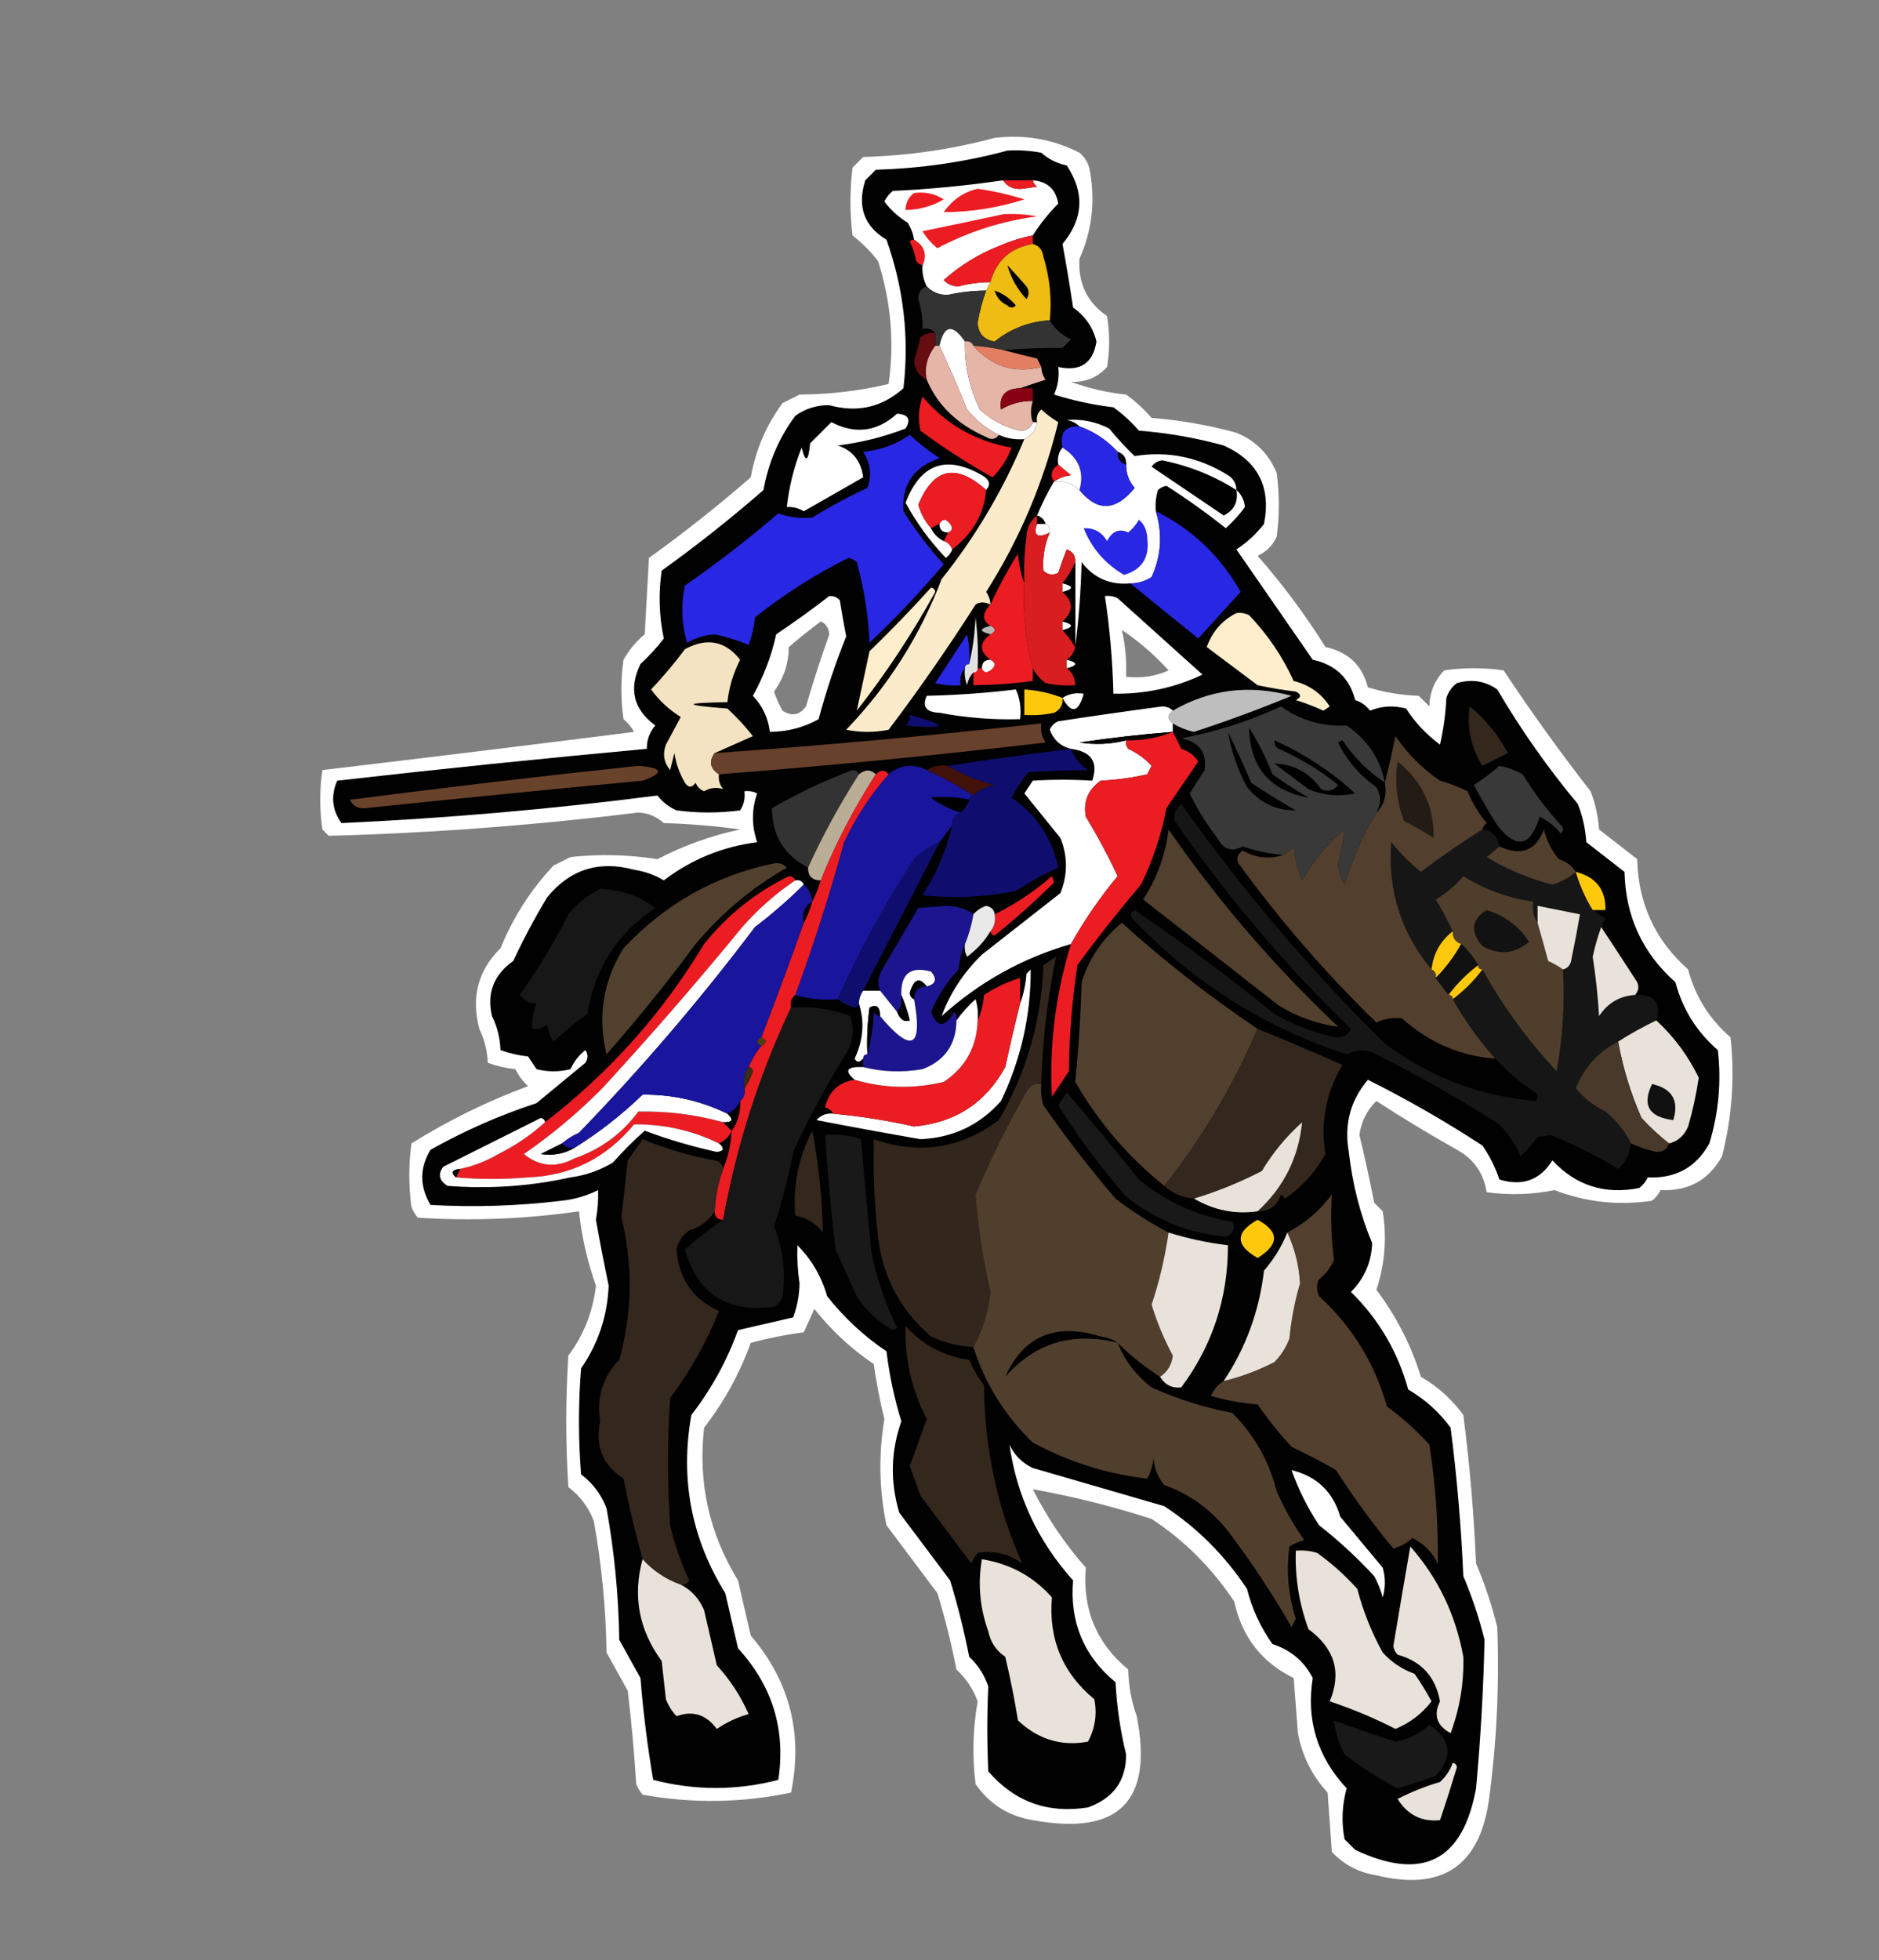 <?xml version="1.0" encoding="UTF-8"?>
<!DOCTYPE svg PUBLIC "-//W3C//DTD SVG 1.1//EN" "http://www.w3.org/Graphics/SVG/1.1/DTD/svg11.dtd">
<svg xmlns="http://www.w3.org/2000/svg" version="1.1" width="443px" height="462px" style="shape-rendering:geometricPrecision; text-rendering:geometricPrecision; image-rendering:optimizeQuality; fill-rule:evenodd; clip-rule:evenodd" xmlns:xlink="http://www.w3.org/1999/xlink">
<rect width="100%" height="100%" fill="#808080" stroke="none"/>
<g><path style="opacity:1" fill="#fefffe" d="M 234.5,32.5 C 241.618,31.642 248.285,32.809 254.5,36C 255.893,37.171 256.727,38.671 257,40.5C 258.237,47.691 257.404,54.525 254.5,61C 254.144,66.769 256.311,71.269 261,74.5C 261.667,78.5 261.667,82.5 261,86.5C 258.772,88.968 255.938,90.135 252.5,90C 256.639,91.528 260.972,92.528 265.5,93C 267.731,94.61 269.731,96.443 271.5,98.5C 278.291,99.034 284.958,100.201 291.5,102C 296,103.833 299.167,107 301,111.5C 301.667,116.5 301.667,121.5 301,126.5C 300.07,128.552 298.57,130.052 296.5,131C 302.411,137.743 307.745,144.91 312.5,152.5C 317.838,153.651 321.171,156.818 322.5,162C 326.381,163.19 330.381,163.857 334.5,164C 335.333,164.833 336.167,165.667 337,166.5C 337.059,163.178 338.226,160.344 340.5,158C 345.167,157.333 349.833,157.333 354.5,158C 360.966,167.765 367.799,177.265 375,186.5C 376.127,189.377 376.794,192.377 377,195.5C 380,197.833 383,200.167 386,202.5C 386.234,212.965 390.234,221.631 398,228.5C 399.677,234.849 403.011,240.182 408,244.5C 409.011,253.971 408.344,263.304 406,272.5C 402.879,278.146 398.045,280.813 391.5,280.5C 391.023,281.478 390.357,282.311 389.5,283C 381.574,284.194 373.907,283.361 366.5,280.5C 361.2,281.569 355.866,281.736 350.5,281C 349.784,276.49 347.451,273.157 343.5,271C 337.035,267.365 330.702,263.532 324.5,259.5C 322.282,261.651 320.948,264.318 320.5,267.5C 321.773,272.8 322.939,278.133 324,283.5C 324.667,284.167 325.333,284.833 326,285.5C 327.001,291.831 326.501,297.998 324.5,304C 329.172,310.176 332.672,317.01 335,324.5C 338.982,326.817 342.315,329.817 345,333.5C 346.496,345.122 347.496,356.788 348,368.5C 350.066,373.363 351.732,378.363 353,383.5C 353.522,397.224 352.855,410.89 351,424.5C 348.713,439.91 339.879,445.743 324.5,442C 320.363,441.349 316.863,439.515 314,436.5C 313.667,431.833 313.333,427.167 313,422.5C 309.344,418.553 307.01,413.886 306,408.5C 305.667,404.167 305.333,399.833 305,395.5C 297.48,391.826 292.813,385.826 291,377.5C 285.754,369.587 279.254,363.087 271.5,358C 262.245,355.02 252.912,352.686 243.5,351C 246.884,357.713 251.05,363.88 256,369.5C 255.176,379.32 258.509,387.32 266,393.5C 266.079,397.358 266.746,401.024 268,404.5C 271.946,424.554 263.779,432.721 243.5,429C 237.801,428.067 233.301,425.234 230,420.5C 229.19,413.918 229.357,407.418 230.5,401C 229.419,398.09 227.752,395.59 225.5,393.5C 224.313,387.42 222.813,381.42 221,375.5C 217,370.167 213,364.833 209,359.5C 207.267,351.183 207.1,342.849 208.5,334.5C 207.453,330.222 206.62,325.888 206,321.5C 200.696,317.934 196.029,313.6 192,308.5C 191.163,310.351 190.329,312.184 189.5,314C 185.24,314.57 181.074,315.403 177,316.5C 174.363,323.777 170.696,330.444 166,336.5C 164.533,349.429 167.2,361.429 174,372.5C 175,376.833 176,381.167 177,385.5C 186.183,396.237 189.35,408.571 186.5,422.5C 174.902,424.942 163.236,425.109 151.5,423C 150.874,422.25 150.374,421.416 150,420.5C 149.537,413.148 148.87,405.815 148,398.5C 146.333,395.5 144.667,392.5 143,389.5C 142.847,379.081 141.847,368.748 140,358.5C 138.799,355.29 136.799,352.623 134,350.5C 133.333,340.167 133.333,329.833 134,319.5C 137.649,314.616 139.815,309.116 140.5,303C 138.48,297.352 137.147,291.518 136.5,285.5C 123.909,287.317 111.242,287.817 98.5,287C 97.874,286.25 97.374,285.416 97,284.5C 96.333,279.5 96.333,274.5 97,269.5C 105.7,264.067 114.867,259.567 124.5,256C 123.257,254.846 122.257,253.512 121.5,252C 119.236,251.764 117.069,251.264 115,250.5C 114.882,247.629 114.216,244.962 113,242.5C 111.036,235.05 112.702,228.716 118,223.5C 120.984,216.195 125.15,209.695 130.5,204C 131.833,203.333 133.167,202.667 134.5,202C 141.36,201.261 148.193,201.428 155,202.5C 161.143,199.285 167.643,196.951 174.5,195.5C 168.528,194.67 162.528,194.17 156.5,194C 154.791,192.455 152.791,191.622 150.5,191.5C 126.234,194.509 101.901,196.343 77.5,197C 77,196.5 76.5,196 76,195.5C 75.333,190.833 75.333,186.167 76,181.5C 100.493,178.6 124.993,175.6 149.5,172.5C 148.855,171.354 148.022,170.354 147,169.5C 146.333,164.833 146.333,160.167 147,155.5C 148.29,153.208 149.957,151.208 152,149.5C 152.333,143.5 152.667,137.5 153,131.5C 161.288,125.547 169.288,119.214 177,112.5C 178.147,106.052 180.647,100.219 184.5,95C 185.833,94.333 187.167,93.667 188.5,93C 195.703,92.952 202.703,92.118 209.5,90.5C 210.893,80.722 210.06,71.055 207,61.5C 205.279,59.289 203.279,57.289 201,55.5C 200.333,50.167 200.333,44.833 201,39.5C 201.833,38.667 202.667,37.833 203.5,37C 214.142,36.698 224.476,35.198 234.5,32.5 Z M 193.5,146.5 C 194.693,146.97 195.36,147.97 195.5,149.5C 193.517,155.09 191.684,160.757 190,166.5C 188.507,168.56 186.674,168.893 184.5,167.5C 183.696,166.059 183.029,164.559 182.5,163C 184.771,159.907 185.938,156.407 186,152.5C 188.478,150.361 190.978,148.361 193.5,146.5 Z M 264.5,148.5 C 268.508,151.186 272.175,154.353 275.5,158C 272.381,159.405 269.048,159.905 265.5,159.5C 265.677,155.766 265.344,152.099 264.5,148.5 Z"/></g>
<g><path style="opacity:1" fill="#010101" d="M 237.5,35.5 C 240.187,35.336 242.854,35.503 245.5,36C 247.221,37.527 249.221,38.527 251.5,39C 255.767,45.423 255.434,51.59 250.5,57.5C 251.413,62.468 252.247,67.469 253,72.5C 255.891,74.538 257.724,77.205 258.5,80.5C 257.699,85.617 254.699,87.617 249.5,86.5C 249.756,88.793 249.423,90.959 248.5,93C 253.052,94.426 257.719,95.426 262.5,96C 264.731,97.61 266.731,99.443 268.5,101.5C 275.291,102.034 281.958,103.201 288.5,105C 296.564,108.629 299.731,114.795 298,123.5C 296.201,125.83 294.035,127.83 291.5,129.5C 297.5,138.167 303.5,146.833 309.5,155.5C 314.838,156.651 318.171,159.818 319.5,165C 320.931,165.465 322.097,166.299 323,167.5C 325.737,166.39 328.571,166.223 331.5,167C 333.645,170.312 336.312,173.146 339.5,175.5C 340.325,171.878 340.825,168.211 341,164.5C 341.465,163.069 342.299,161.903 343.5,161C 346.993,159.996 350.159,160.496 353,162.5C 358.595,172.026 364.929,181.026 372,189.5C 373.127,192.377 373.794,195.377 374,198.5C 377,200.833 380,203.167 383,205.5C 383.234,215.965 387.234,224.631 395,231.5C 396.677,237.849 400.011,243.182 405,247.5C 405.861,254.975 405.194,262.309 403,269.5C 399.879,275.146 395.045,277.813 388.5,277.5C 388.023,278.478 387.357,279.311 386.5,280C 378.386,281.628 371.552,279.461 366,273.5C 363.103,278.155 358.937,279.655 353.5,278C 352.544,275.123 351.211,272.456 349.5,270C 340.794,264.314 331.794,259.147 322.5,254.5C 318.362,259.381 316.862,265.048 318,271.5C 318.848,279.061 320.681,286.227 323.5,293C 323.34,297.487 321.673,301.321 318.5,304.5C 325.044,310.915 329.544,318.582 332,327.5C 335.982,329.817 339.315,332.817 342,336.5C 343.496,348.122 344.496,359.788 345,371.5C 347.066,376.363 348.732,381.363 350,386.5C 349.738,398.164 349.071,409.83 348,421.5C 344.87,438.649 335.37,443.482 319.5,436C 318.667,435.167 317.833,434.333 317,433.5C 316.233,429.442 316.4,425.442 317.5,421.5C 310.594,414.116 307.927,405.449 309.5,395.5C 307.474,391.558 304.307,388.891 300,387.5C 297.19,383.547 295.19,379.213 294,374.5C 288.754,366.587 282.254,360.087 274.5,355C 264.167,352 253.833,349 243.5,346C 241,344.833 239.167,343 238,340.5C 239.699,352.571 244.699,363.238 253,372.5C 252.176,382.32 255.509,390.32 263,396.5C 263.313,402.339 264.146,408.006 265.5,413.5C 265.507,419.682 262.507,423.849 256.5,426C 247.053,427.519 239.22,424.685 233,417.5C 232.695,410.817 232.695,404.15 233,397.5C 232.088,394.761 230.588,392.428 228.5,390.5C 227.313,384.42 225.813,378.42 224,372.5C 220,367.167 216,361.833 212,356.5C 209.844,349.223 210.011,342.056 212.5,335C 210.855,329.64 209.688,324.14 209,318.5C 203.696,314.934 199.029,310.6 195,305.5C 193.69,300.876 191.356,296.876 188,293.5C 187.895,296.473 188.062,299.473 188.5,302.5C 188.458,305.259 187.958,307.925 187,310.5C 182.667,311.5 178.333,312.5 174,313.5C 171.363,320.777 167.696,327.444 163,333.5C 160.314,348.583 162.98,362.583 171,375.5C 172,379.833 173,384.167 174,388.5C 182.117,397.348 185.283,407.681 183.5,419.5C 173.651,422.053 163.818,422.053 154,419.5C 152.646,411.589 151.646,403.589 151,395.5C 149.333,392.5 147.667,389.5 146,386.5C 145.847,376.081 144.847,365.748 143,355.5C 141.799,352.29 139.799,349.623 137,347.5C 136.333,339.167 136.333,330.833 137,322.5C 141.034,316.715 143.201,310.215 143.5,303C 142.42,297.847 141.42,292.681 140.5,287.5C 140.924,285.13 141.091,282.796 141,280.5C 138.34,281.834 135.506,282.668 132.5,283C 122.19,284.245 111.856,284.578 101.5,284C 98.894,279.601 98.894,275.267 101.5,271C 109.461,266.52 117.794,262.854 126.5,260C 130.333,256.833 134.167,253.667 138,250.5C 138.667,249.5 138.667,248.5 138,247.5C 136.471,248.729 135.304,250.229 134.5,252C 131.833,252.667 129.167,252.667 126.5,252C 125.833,251 125.167,250 124.5,249C 122.236,248.764 120.069,248.264 118,247.5C 117.882,244.629 117.216,241.962 116,239.5C 114.733,234.082 116.399,229.748 121,226.5C 123.412,221.341 126.079,216.341 129,211.5C 134.357,204.915 141.191,202.749 149.5,205C 152,205.375 154.333,206.208 156.5,207.5C 162.999,202.553 170.333,199.553 178.5,198.5C 177.194,194.635 177.194,190.802 178.5,187C 177.552,186.517 176.552,186.351 175.5,186.5C 175.714,188.144 175.38,189.644 174.5,191C 169.5,191.667 164.5,191.667 159.5,191C 157.714,190.215 156.214,189.049 155,187.5C 130.282,190.686 105.449,192.853 80.5,194C 78.28,190.899 77.947,187.565 79.5,184C 103.81,181.236 128.144,178.736 152.5,176.5C 152.472,174.418 153.139,172.584 154.5,171C 149.331,167.19 148.165,162.357 151,156.5C 153.018,154.65 154.851,152.65 156.5,150.5C 155.382,145.22 155.216,139.887 156,134.5C 164.288,128.547 172.288,122.214 180,115.5C 181.147,109.052 183.647,103.219 187.5,98C 189.9,96.299 192.567,95.466 195.5,95.5C 202.142,97.334 207.975,96.001 213,91.5C 214.387,79.591 213.054,67.925 209,56.5C 203.714,53.328 202.047,48.661 204,42.5C 204.833,41.667 205.667,40.833 206.5,40C 217.142,39.698 227.476,38.198 237.5,35.5 Z M 193.5,146.5 C 190.978,148.361 188.478,150.361 186,152.5C 185.938,156.407 184.771,159.907 182.5,163C 183.029,164.559 183.696,166.059 184.5,167.5C 186.674,168.893 188.507,168.56 190,166.5C 191.684,160.757 193.517,155.09 195.5,149.5C 195.36,147.97 194.693,146.97 193.5,146.5 Z M 264.5,148.5 C 265.344,152.099 265.677,155.766 265.5,159.5C 269.048,159.905 272.381,159.405 275.5,158C 272.175,154.353 268.508,151.186 264.5,148.5 Z"/></g>
<g><path style="opacity:1" fill="#fefffe" d="M 236.5,42.5 C 237.492,44.026 238.992,44.693 241,44.5C 242.167,44.333 243.333,44.167 244.5,44C 243.944,43.617 243.611,43.117 243.5,42.5C 246.937,42.77 248.937,44.603 249.5,48C 247.197,50.302 245.197,52.802 243.5,55.5C 240.763,56.031 238.096,56.864 235.5,58C 230.698,59.901 226.364,62.568 222.5,66C 223.43,66.991 224.596,67.491 226,67.5C 228.462,66.841 230.962,66.507 233.5,66.5C 233.167,67.167 232.833,67.833 232.5,68.5C 229.468,68.505 226.468,68.838 223.5,69.5C 221.486,69.564 219.819,68.897 218.5,67.5C 217.699,65.958 217.366,64.291 217.5,62.5C 218.601,60.012 217.934,58.012 215.5,56.5C 215.291,55.078 214.791,53.745 214,52.5C 211.842,51.174 210.008,49.508 208.5,47.5C 208.977,46.522 209.643,45.689 210.5,45C 219.222,44.592 227.888,43.758 236.5,42.5 Z"/></g>
<g><path style="opacity:1" fill="#ec1c23" d="M 236.5,42.5 C 238.833,42.5 241.167,42.5 243.5,42.5C 243.611,43.117 243.944,43.617 244.5,44C 243.333,44.167 242.167,44.333 241,44.5C 238.992,44.693 237.492,44.026 236.5,42.5 Z"/></g>
<g><path style="opacity:1" fill="#ec1c23" d="M 230.5,44.5 C 234.222,45.017 237.888,45.85 241.5,47C 235.283,48.981 228.95,49.981 222.5,50C 224.573,47.06 227.24,45.226 230.5,44.5 Z"/></g>
<g><path style="opacity:1" fill="#ec1c23" d="M 215.5,45.5 C 218.073,45.148 220.406,45.648 222.5,47C 219.753,48.604 216.753,49.438 213.5,49.5C 213.527,47.801 214.194,46.467 215.5,45.5 Z"/></g>
<g><path style="opacity:1" fill="#ec1c23" d="M 236.5,50.5 C 239.187,50.336 241.854,50.503 244.5,51C 236.224,52.092 228.39,54.592 221,58.5C 219.606,57.387 218.439,56.053 217.5,54.5C 223.954,53.165 230.287,51.831 236.5,50.5 Z"/></g>
<g><path style="opacity:1" fill="#ec1c23" d="M 243.5,55.5 C 243.5,56.167 243.5,56.833 243.5,57.5C 238.245,58.424 234.912,61.424 233.5,66.5C 230.962,66.507 228.462,66.841 226,67.5C 224.596,67.491 223.43,66.991 222.5,66C 226.364,62.568 230.698,59.901 235.5,58C 238.096,56.864 240.763,56.031 243.5,55.5 Z"/></g>
<g><path style="opacity:1" fill="#ec1c23" d="M 215.5,56.5 C 217.934,58.012 218.601,60.012 217.5,62.5C 216.883,62.389 216.383,62.056 216,61.5C 215.727,59.899 215.227,58.399 214.5,57C 214.728,56.601 215.062,56.435 215.5,56.5 Z"/></g>
<g><path style="opacity:1" fill="#eebc12" d="M 243.5,57.5 C 244.931,57.881 245.764,58.881 246,60.5C 247.513,65.51 248.013,70.51 247.5,75.5C 242.638,75.787 238.304,77.454 234.5,80.5C 231.914,80.054 230.58,78.554 230.5,76C 230.94,73.403 231.607,70.903 232.5,68.5C 232.833,67.833 233.167,67.167 233.5,66.5C 234.912,61.424 238.245,58.424 243.5,57.5 Z"/></g>
<g><path style="opacity:1" fill="#000000" d="M 237.5,62.5 C 238.983,64.094 240.483,65.76 242,67.5C 242.667,68.5 242.667,69.5 242,70.5C 239.843,68.183 238.343,65.516 237.5,62.5 Z"/></g>
<g><path style="opacity:1" fill="#333333" d="M 218.5,67.5 C 219.819,68.897 221.486,69.564 223.5,69.5C 226.468,68.838 229.468,68.505 232.5,68.5C 231.607,70.903 230.94,73.403 230.5,76C 230.58,78.554 231.914,80.054 234.5,80.5C 238.304,77.454 242.638,75.787 247.5,75.5C 248.673,77.504 250.34,79.004 252.5,80C 251.833,80.667 251.167,81.333 250.5,82C 245.944,81.976 241.277,82.142 236.5,82.5C 234.194,82.007 231.861,81.674 229.5,81.5C 229.158,80.662 228.492,80.328 227.5,80.5C 224.583,76.256 222.583,76.59 221.5,81.5C 221.167,81.5 220.833,81.5 220.5,81.5C 220.5,80.5 220.5,79.5 220.5,78.5C 219.791,77.596 218.791,77.263 217.5,77.5C 217.557,75.115 217.223,72.782 216.5,70.5C 216.453,68.962 217.12,67.962 218.5,67.5 Z"/></g>
<g><path style="opacity:1" fill="#000000" d="M 234.5,68.5 C 236.487,69.164 238.154,70.331 239.5,72C 238.833,72.667 238.167,72.667 237.5,72C 235.937,71.241 234.937,70.074 234.5,68.5 Z"/></g>
<g><path style="opacity:1" fill="#fefffe" d="M 227.5,80.5 C 227.333,85.865 228.5,91.198 231,96.5C 233.68,99.011 236.847,100.677 240.5,101.5C 242.038,101.547 243.038,100.88 243.5,99.5C 243.833,99.5 244.167,99.5 244.5,99.5C 244.229,101.43 243.229,102.764 241.5,103.5C 239.379,103.675 237.379,103.341 235.5,102.5C 232.614,101.121 230.114,99.121 228,96.5C 225.906,91.358 223.74,86.358 221.5,81.5C 222.583,76.59 224.583,76.256 227.5,80.5 Z"/></g>
<g><path style="opacity:1" fill="#660d12" d="M 220.5,78.5 C 220.5,79.5 220.5,80.5 220.5,81.5C 218.567,84.083 217.9,86.75 218.5,89.5C 216.698,88.684 215.698,87.184 215.5,85C 216.078,83.189 216.578,81.355 217,79.5C 218.011,78.663 219.178,78.33 220.5,78.5 Z"/></g>
<g><path style="opacity:1" fill="#e5b5a7" d="M 227.5,80.5 C 228.492,80.328 229.158,80.662 229.5,81.5C 233.807,86.38 239.14,88.046 245.5,86.5C 245.539,87.583 245.873,88.583 246.5,89.5C 244.369,90.169 242.369,90.835 240.5,91.5C 237.023,91.612 235.523,93.278 236,96.5C 238.301,95.133 240.801,94.466 243.5,94.5C 242.929,96.36 242.929,98.027 243.5,99.5C 243.038,100.88 242.038,101.547 240.5,101.5C 236.847,100.677 233.68,99.011 231,96.5C 228.5,91.198 227.333,85.865 227.5,80.5 Z"/></g>
<g><path style="opacity:1" fill="#e5b5a7" d="M 220.5,81.5 C 220.833,81.5 221.167,81.5 221.5,81.5C 223.74,86.358 225.906,91.358 228,96.5C 230.114,99.121 232.614,101.121 235.5,102.5C 234.749,103.573 233.749,103.74 232.5,103C 225.694,100.02 221.027,95.52 218.5,89.5C 217.9,86.75 218.567,84.083 220.5,81.5 Z"/></g>
<g><path style="opacity:1" fill="#e27e61" d="M 229.5,81.5 C 231.861,81.674 234.194,82.007 236.5,82.5C 239.028,83.166 241.694,83.832 244.5,84.5C 244.863,85.183 245.196,85.85 245.5,86.5C 239.14,88.046 233.807,86.38 229.5,81.5 Z"/></g>
<g><path style="opacity:1" fill="#870014" d="M 240.5,91.5 C 241.5,91.5 242.5,91.5 243.5,91.5C 243.5,92.5 243.5,93.5 243.5,94.5C 240.801,94.466 238.301,95.133 236,96.5C 235.523,93.278 237.023,91.612 240.5,91.5 Z"/></g>
<g><path style="opacity:1" fill="#ec1c23" d="M 217.5,93.5 C 223.041,100.038 230.041,104.038 238.5,105.5C 237.499,108.173 235.999,110.507 234,112.5C 228.102,109.199 222.435,105.533 217,101.5C 216.398,98.779 216.565,96.113 217.5,93.5 Z"/></g>
<g><path style="opacity:1" fill="#fcebca" d="M 233.5,142.5 C 232.153,141.829 230.986,141.829 230,142.5C 223.556,152.609 216.723,162.443 209.5,172C 206.167,172.667 202.833,172.667 199.5,172C 209.394,161.719 216.894,149.886 222,136.5C 230.05,126.397 236.55,115.397 241.5,103.5C 243.229,102.764 244.229,101.43 244.5,99.5C 244.281,98.325 244.614,97.325 245.5,96.5C 246.719,97.646 248.052,98.646 249.5,99.5C 246.015,113.799 240.348,127.132 232.5,139.5C 233.127,140.417 233.461,141.417 233.5,142.5 Z"/></g>
<g><path style="opacity:1" fill="#fefffe" d="M 211.5,97.5 C 214.173,97.684 214.84,98.851 213.5,101C 208.364,102.98 203.031,104.313 197.5,105C 201.013,106.149 203.013,108.649 203.5,112.5C 198.833,115.167 194.167,117.833 189.5,120.5C 188.264,119.754 186.93,119.421 185.5,119.5C 186.039,114.679 187.205,110.012 189,105.5C 189.914,109.185 190.581,108.852 191,104.5C 192.667,102.833 194.333,101.167 196,99.5C 201.641,102.432 206.807,101.766 211.5,97.5 Z"/></g>
<g><path style="opacity:1" fill="#fefffe" d="M 291.5,115.5 C 292.665,116.496 293.332,117.829 293.5,119.5C 292.214,121.29 290.714,122.957 289,124.5C 284.492,120.916 279.826,117.582 275,114.5C 274.228,114.645 273.561,114.978 273,115.5C 272.506,117.134 272.34,118.801 272.5,120.5C 274.12,125.839 273.786,131.005 271.5,136C 269.975,137.009 268.308,137.509 266.5,137.5C 261.773,137.952 257.94,136.285 255,132.5C 254.828,139.346 254.328,146.013 253.5,152.5C 253.5,145.833 253.5,139.167 253.5,132.5C 253.585,131.005 252.919,130.005 251.5,129.5C 250.77,131.341 250.103,133.175 249.5,135C 248.216,135.684 247.049,135.517 246,134.5C 245.749,131.406 246.249,128.406 247.5,125.5C 247.672,124.508 247.338,123.842 246.5,123.5C 246.167,122.5 245.5,121.833 244.5,121.5C 245.648,118.711 246.981,116.044 248.5,113.5C 250.858,113.253 252.858,113.919 254.5,115.5C 258.712,120.653 263.045,120.487 267.5,115C 266.139,113.416 265.472,111.582 265.5,109.5C 265.573,107.973 264.906,106.973 263.5,106.5C 260.982,103.744 257.982,101.744 254.5,100.5C 253.737,99.732 252.737,99.232 251.5,99C 254.985,98.703 258.318,99.369 261.5,101C 263.393,103.303 265.393,105.47 267.5,107.5C 275.329,106.233 282.662,107.733 289.5,112C 290.823,112.816 291.489,113.983 291.5,115.5 Z"/></g>
<g><path style="opacity:1" fill="#2827e3" d="M 254.5,100.5 C 257.982,101.744 260.982,103.744 263.5,106.5C 263.427,108.027 264.094,109.027 265.5,109.5C 265.472,111.582 266.139,113.416 267.5,115C 263.045,120.487 258.712,120.653 254.5,115.5C 255.686,111.296 254.353,107.963 250.5,105.5C 249.756,102.05 251.09,100.384 254.5,100.5 Z"/></g>
<g><path style="opacity:1" fill="#2827e3" d="M 214.5,102.5 C 216.671,104.5 219.004,106.334 221.5,108C 215.392,110.084 212.558,114.25 213,120.5C 215.783,124.951 218.95,129.117 222.5,133C 217.032,139.469 211.199,145.636 205,151.5C 204.722,145.051 203.722,138.718 202,132.5C 201.439,131.978 200.772,131.645 200,131.5C 192.175,135.411 184.842,140.078 178,145.5C 177.764,147.764 177.264,149.931 176.5,152C 174.053,150.97 171.386,150.137 168.5,149.5C 166.161,149.669 163.994,150.336 162,151.5C 160.676,146.961 160.51,142.461 161.5,138C 169.119,132.716 176.452,127.049 183.5,121C 186.026,121.904 188.692,122.238 191.5,122C 195.674,119.412 200.007,117.079 204.5,115C 205.579,112.101 205.246,109.267 203.5,106.5C 207.614,106.077 211.28,104.744 214.5,102.5 Z"/></g>
<g><path style="opacity:1" fill="#fefffe" d="M 250.5,105.5 C 254.353,107.963 255.686,111.296 254.5,115.5C 252.858,113.919 250.858,113.253 248.5,113.5C 249.609,112.71 250.942,112.21 252.5,112C 251.429,111.148 250.429,110.315 249.5,109.5C 249.232,107.901 249.566,106.568 250.5,105.5 Z"/></g>
<g><path style="opacity:1" fill="#000000" d="M 263.5,106.5 C 264.906,106.973 265.573,107.973 265.5,109.5C 264.094,109.027 263.427,108.027 263.5,106.5 Z"/></g>
<g><path style="opacity:1" fill="#000000" d="M 291.5,115.5 C 291.978,118.278 290.978,120.278 288.5,121.5C 282.833,117.667 277.167,113.833 271.5,110C 272.108,109.13 272.941,108.63 274,108.5C 280.307,109.766 286.141,112.1 291.5,115.5 Z"/></g>
<g><path style="opacity:1" fill="#fefffe" d="M 232.5,115.5 C 225.403,109.109 220.069,110.276 216.5,119C 217.124,121.085 218.124,122.918 219.5,124.5C 220.167,125.833 221.167,126.833 222.5,127.5C 223.5,127.833 224.167,128.5 224.5,129.5C 224.217,130.289 223.717,130.956 223,131.5C 219.254,127.587 216.087,123.254 213.5,118.5C 217.031,109.317 223.031,107.15 231.5,112C 233.311,113.041 233.645,114.207 232.5,115.5 Z"/></g>
<g><path style="opacity:1" fill="#ec1c23" d="M 249.5,109.5 C 250.429,110.315 251.429,111.148 252.5,112C 250.942,112.21 249.609,112.71 248.5,113.5C 247.529,112.038 247.862,110.705 249.5,109.5 Z"/></g>
<g><path style="opacity:1" fill="#ec1c23" d="M 232.5,115.5 C 232.018,121.103 229.351,125.77 224.5,129.5C 224.167,128.5 223.5,127.833 222.5,127.5C 222.833,126.833 223.167,126.167 223.5,125.5C 224.525,125.103 224.692,124.437 224,123.5C 223.023,122.226 222.189,122.226 221.5,123.5C 220.833,123.833 220.167,124.167 219.5,124.5C 218.124,122.918 217.124,121.085 216.5,119C 220.069,110.276 225.403,109.109 232.5,115.5 Z"/></g>
<g><path style="opacity:1" fill="#2827e3" d="M 272.5,120.5 C 281.012,124.673 287.679,131.006 292.5,139.5C 289.167,143.167 285.833,146.833 282.5,150.5C 277.097,146.148 271.763,141.814 266.5,137.5C 268.308,137.509 269.975,137.009 271.5,136C 273.786,131.005 274.12,125.839 272.5,120.5 Z"/></g>
<g><path style="opacity:1" fill="#d81e21" d="M 244.5,121.5 C 244.5,122.167 244.5,122.833 244.5,123.5C 243.593,126.237 244.593,126.904 247.5,125.5C 246.249,128.406 245.749,131.406 246,134.5C 247.049,135.517 248.216,135.684 249.5,135C 250.103,133.175 250.77,131.341 251.5,129.5C 252.919,130.005 253.585,131.005 253.5,132.5C 252.767,134.294 251.767,135.961 250.5,137.5C 250.5,138.167 250.5,138.833 250.5,139.5C 253.167,141.833 253.167,144.167 250.5,146.5C 250.5,147.167 250.5,147.833 250.5,148.5C 251.659,149.74 252.659,151.074 253.5,152.5C 253.218,153.778 252.551,154.778 251.5,155.5C 251.5,156.167 251.5,156.833 251.5,157.5C 252.806,158.467 253.473,159.801 253.5,161.5C 251.143,161.663 248.81,161.497 246.5,161C 245.186,160.015 244.186,158.848 243.5,157.5C 241.799,151.081 241.133,144.415 241.5,137.5C 241.335,133.818 241.501,130.152 242,126.5C 242.099,124.347 242.933,122.681 244.5,121.5 Z"/></g>
<g><path style="opacity:1" fill="#000000" d="M 244.5,121.5 C 245.5,121.833 246.167,122.5 246.5,123.5C 245.833,123.5 245.167,123.5 244.5,123.5C 244.5,122.833 244.5,122.167 244.5,121.5 Z"/></g>
<g><path style="opacity:1" fill="#2827e3" d="M 268.5,122.5 C 269.765,123.514 270.431,125.014 270.5,127C 271.031,131.452 269.198,134.285 265,135.5C 260.514,132.856 257.347,129.189 255.5,124.5C 257.903,124.393 259.736,125.393 261,127.5C 262.243,125.167 263.909,124.5 266,125.5C 267.045,124.627 267.878,123.627 268.5,122.5 Z"/></g>
<g><path style="opacity:1" fill="#000000" d="M 221.5,123.5 C 221.5,124.833 222.167,125.5 223.5,125.5C 223.167,126.167 222.833,126.833 222.5,127.5C 221.167,126.833 220.167,125.833 219.5,124.5C 220.167,124.167 220.833,123.833 221.5,123.5 Z"/></g>
<g><path style="opacity:1" fill="#fefffe" d="M 223.5,125.5 C 222.167,125.5 221.5,124.833 221.5,123.5C 222.189,122.226 223.023,122.226 224,123.5C 224.692,124.437 224.525,125.103 223.5,125.5 Z"/></g>
<g><path style="opacity:1" fill="#fefffe" d="M 244.5,123.5 C 245.167,123.5 245.833,123.5 246.5,123.5C 247.338,123.842 247.672,124.508 247.5,125.5C 244.593,126.904 243.593,126.237 244.5,123.5 Z"/></g>
<g><path style="opacity:1" fill="#ec1c23" d="M 241.5,137.5 C 241.133,144.415 241.799,151.081 243.5,157.5C 243.5,158.5 243.5,159.5 243.5,160.5C 238.859,161.127 234.193,161.46 229.5,161.5C 229.5,160.5 229.5,159.5 229.5,158.5C 230.167,158.5 230.5,158.167 230.5,157.5C 230.833,157.5 231.167,157.5 231.5,157.5C 231.897,158.525 232.563,158.692 233.5,158C 234.774,157.023 234.774,156.189 233.5,155.5C 230.833,153.5 230.833,151.5 233.5,149.5C 234.833,148.833 234.833,148.167 233.5,147.5C 231.489,146.258 231.489,144.591 233.5,142.5C 235.369,138.434 237.536,134.434 240,130.5C 240.186,133.036 240.686,135.369 241.5,137.5 Z"/></g>
<g><path style="opacity:1" fill="#000000" d="M 253.5,132.5 C 253.5,139.167 253.5,145.833 253.5,152.5C 252.659,151.074 251.659,149.74 250.5,148.5C 253.167,147.833 253.167,147.167 250.5,146.5C 253.167,144.167 253.167,141.833 250.5,139.5C 253.167,138.833 253.167,138.167 250.5,137.5C 251.767,135.961 252.767,134.294 253.5,132.5 Z"/></g>
<g><path style="opacity:1" fill="#fefffe" d="M 250.5,137.5 C 253.167,138.167 253.167,138.833 250.5,139.5C 250.5,138.833 250.5,138.167 250.5,137.5 Z"/></g>
<g><path style="opacity:1" fill="#feeecb" d="M 219.5,138.5 C 220.043,138.56 220.376,138.893 220.5,139.5C 215.079,149.348 208.912,158.681 202,167.5C 202.972,162.929 203.972,158.263 205,153.5C 210.037,148.631 214.87,143.631 219.5,138.5 Z"/></g>
<g><path style="opacity:1" fill="#fefffe" d="M 195.5,140.5 C 196.496,140.414 197.329,140.748 198,141.5C 198.446,144.343 198.946,147.176 199.5,150C 196.952,156.354 194.785,162.854 193,169.5C 189.527,171.46 185.694,172.46 181.5,172.5C 181.107,169.215 179.774,166.382 177.5,164C 180.072,159.371 181.906,154.538 183,149.5C 187.322,146.601 191.489,143.601 195.5,140.5 Z M 193.5,146.5 C 190.978,148.361 188.478,150.361 186,152.5C 185.938,156.407 184.771,159.907 182.5,163C 183.029,164.559 183.696,166.059 184.5,167.5C 186.674,168.893 188.507,168.56 190,166.5C 191.684,160.757 193.517,155.09 195.5,149.5C 195.36,147.97 194.693,146.97 193.5,146.5 Z"/></g>
<g><path style="opacity:1" fill="#fefffe" d="M 260.5,140.5 C 261.552,140.351 262.552,140.517 263.5,141C 270.167,147 276.833,153 283.5,159C 276.897,162.127 269.897,163.627 262.5,163.5C 262.312,155.771 261.646,148.104 260.5,140.5 Z M 264.5,148.5 C 265.344,152.099 265.677,155.766 265.5,159.5C 269.048,159.905 272.381,159.405 275.5,158C 272.175,154.353 268.508,151.186 264.5,148.5 Z"/></g>
<g><path style="opacity:1" fill="#feeecb" d="M 291.5,144.5 C 292.552,144.351 293.552,144.517 294.5,145C 298.866,149.561 302.366,154.728 305,160.5C 308.665,161.408 311.498,163.408 313.5,166.5C 313,166.833 312.5,167.167 312,167.5C 309.889,166.528 307.722,165.695 305.5,165C 306.833,164.333 306.833,163.667 305.5,163C 302.475,162.639 299.475,162.139 296.5,161.5C 292.5,158.5 288.5,155.5 284.5,152.5C 285.827,148.847 288.16,146.18 291.5,144.5 Z"/></g>
<g><path style="opacity:1" fill="#e3e3e3" d="M 230.5,157.5 C 230.5,158.167 230.167,158.5 229.5,158.5C 228.732,159.263 228.232,160.263 228,161.5C 227.51,160.207 227.343,158.873 227.5,157.5C 227.5,156.833 227.833,156.5 228.5,156.5C 229.323,153.023 229.823,149.356 230,145.5C 230.499,149.486 230.666,153.486 230.5,157.5 Z"/></g>
<g><path style="opacity:1" fill="#fefffe" d="M 250.5,146.5 C 253.167,147.167 253.167,147.833 250.5,148.5C 250.5,147.833 250.5,147.167 250.5,146.5 Z"/></g>
<g><path style="opacity:1" fill="#b8b8b8" d="M 233.5,147.5 C 234.833,148.167 234.833,148.833 233.5,149.5C 230.833,148.833 230.833,148.167 233.5,147.5 Z"/></g>
<g><path style="opacity:1" fill="#2827e3" d="M 228.5,156.5 C 227.833,156.5 227.5,156.833 227.5,157.5C 226.566,158.568 226.232,159.901 226.5,161.5C 224.473,161.662 222.473,161.495 220.5,161C 223,157.167 225.5,153.333 228,149.5C 228.497,151.81 228.663,154.143 228.5,156.5 Z"/></g>
<g><path style="opacity:1" fill="#fefffe" d="M 233.5,155.5 C 234.774,156.189 234.774,157.023 233.5,158C 232.563,158.692 231.897,158.525 231.5,157.5C 231.5,156.167 232.167,155.5 233.5,155.5 Z"/></g>
<g><path style="opacity:1" fill="#fefffe" d="M 251.5,155.5 C 254.167,156.167 254.167,156.833 251.5,157.5C 251.5,156.833 251.5,156.167 251.5,155.5 Z"/></g>
<g><path style="opacity:1" fill="#fefffe" d="M 239.5,162.5 C 240.468,164.607 240.802,166.941 240.5,169.5C 234.112,169.688 227.778,169.188 221.5,168C 218.354,167.89 217.354,166.557 218.5,164C 225.679,163.829 232.679,163.329 239.5,162.5 Z"/></g>
<g><path style="opacity:1" fill="#fec90d" d="M 250.5,164.5 C 250.64,166.124 249.973,167.29 248.5,168C 246.19,168.497 243.857,168.663 241.5,168.5C 241.5,166.5 241.5,164.5 241.5,162.5C 244.63,162.7 247.63,163.366 250.5,164.5 Z"/></g>
<g><path style="opacity:1" fill="#bebebe" d="M 276.5,170.5 C 275.167,169.5 275.167,168.5 276.5,167.5C 285.208,162.462 294.541,161.295 304.5,164C 296.943,167.13 289.277,169.963 281.5,172.5C 279.7,172.098 278.033,171.431 276.5,170.5 Z"/></g>
<g><path style="opacity:1" fill="#fefffe" d="M 250.5,164.5 C 251.919,163.549 253.585,163.216 255.5,163.5C 254.253,167.99 252.586,168.324 250.5,164.5 Z"/></g>
<g><path style="opacity:1" fill="#f3e3c2" d="M 168.5,177.5 C 167.07,179.455 167.403,181.121 169.5,182.5C 169.33,183.822 169.663,184.989 170.5,186C 168.951,185.478 167.451,185.645 166,186.5C 165.055,186.095 164.388,185.428 164,184.5C 163.107,185.711 162.274,185.711 161.5,184.5C 160.208,182.333 159.375,180 159,177.5C 158.667,178.833 158.333,180.167 158,181.5C 156.513,179.728 156.18,177.728 157,175.5C 158.164,173.351 159.33,171.185 160.5,169C 157.745,167.289 155.411,165.122 153.5,162.5C 156.355,159.48 159.021,156.313 161.5,153C 166.655,150.21 170.988,151.043 174.5,155.5C 172.879,158.652 171.879,161.985 171.5,165.5C 160.854,165.671 160.854,166.171 171.5,167C 173.684,169.016 175.684,171.183 177.5,173.5C 174.467,174.83 171.467,176.163 168.5,177.5 Z"/></g>
<g><path style="opacity:1" fill="#fefffe" d="M 276.5,167.5 C 275.167,168.5 275.167,169.5 276.5,170.5C 276.5,171.167 276.5,171.833 276.5,172.5C 269.144,173.077 261.811,173.91 254.5,175C 258.203,175.579 261.869,175.412 265.5,174.5C 265.369,175.239 265.536,175.906 266,176.5C 268.137,177.479 269.971,178.812 271.5,180.5C 271.167,181.167 270.833,181.833 270.5,182.5C 266.878,183.325 263.211,183.825 259.5,184C 256.509,186.141 255.342,188.975 256,192.5C 258.769,197.039 261.269,201.706 263.5,206.5C 259.32,211.543 255.653,216.877 252.5,222.5C 241.014,225.824 230.847,231.491 222,239.5C 223.977,234.088 227.144,229.255 231.5,225C 237.667,220.167 243.833,215.333 250,210.5C 251.747,206.132 251.747,201.798 250,197.5C 247.167,194 244.333,190.5 241.5,187C 242.167,186 242.833,185 243.5,184C 248.189,183.709 252.856,183.709 257.5,184C 258.996,179.629 257.329,177.129 252.5,176.5C 250.097,175.935 248.43,174.435 247.5,172C 247.905,171.055 248.572,170.388 249.5,170C 257.654,168.761 265.821,167.594 274,166.5C 275.07,166.528 275.903,166.861 276.5,167.5 Z"/></g>
<g><path style="opacity:1" fill="#393939" d="M 326.5,184.5 C 322.57,181.903 319.236,178.57 316.5,174.5C 316.167,174.667 315.833,174.833 315.5,175C 317.623,179.287 320.623,182.787 324.5,185.5C 325.694,187.516 325.694,189.516 324.5,191.5C 321.342,196.783 318.842,202.449 317,208.5C 316.077,206.966 315.577,205.299 315.5,203.5C 316.147,200.767 316.647,198.1 317,195.5C 312.943,198.891 309.61,202.891 307,207.5C 305.908,204.956 305.241,202.289 305,199.5C 304.292,200.381 303.458,201.047 302.5,201.5C 299.26,201.232 296.094,200.566 293,199.5C 290.431,200.895 288.431,200.228 287,197.5C 284.451,194.235 282.284,190.735 280.5,187C 281.651,185.177 282.818,183.344 284,181.5C 284.604,177.412 282.77,174.912 278.5,174C 286.651,172.505 294.484,170.005 302,166.5C 306.595,169.796 311.762,171.296 317.5,171C 322.42,174.385 325.42,178.885 326.5,184.5 Z"/></g>
<g><path style="opacity:1" fill="#34281d" d="M 346.5,166.5 C 350.179,169.474 353.179,173.141 355.5,177.5C 353.51,178.498 351.51,179.498 349.5,180.5C 346.79,176.077 345.79,171.411 346.5,166.5 Z"/></g>
<g><path style="opacity:1" fill="#0f0e71" d="M 214.5,168.5 C 223.89,171.064 223.557,171.898 213.5,171C 214.252,170.329 214.586,169.496 214.5,168.5 Z"/></g>
<g><path style="opacity:1" fill="#68412c" d="M 169.5,182.5 C 167.403,181.121 167.07,179.455 168.5,177.5C 194.231,175.706 219.897,173.373 245.5,170.5C 245.286,172.144 245.62,173.644 246.5,175C 220.885,178.01 195.218,180.51 169.5,182.5 Z"/></g>
<g><path style="opacity:1" fill="#000000" d="M 294.5,171.5 C 296.64,174.917 298.473,178.583 300,182.5C 302.748,184.458 305.582,186.291 308.5,188C 299.366,186.361 294.699,180.861 294.5,171.5 Z"/></g>
<g><path style="opacity:1" fill="#000000" d="M 276.5,172.5 C 273.091,173.903 269.425,174.57 265.5,174.5C 261.869,175.412 258.203,175.579 254.5,175C 261.811,173.91 269.144,173.077 276.5,172.5 Z"/></g>
<g><path style="opacity:1" fill="#ec1c23" d="M 276.5,172.5 C 277.161,173.718 277.828,175.051 278.5,176.5C 280.23,177.026 281.564,178.026 282.5,179.5C 280,183.167 277.5,186.833 275,190.5C 273.798,196.773 271.798,202.773 269,208.5C 263.759,214.652 258.759,220.985 254,227.5C 252.76,235.757 252.093,244.091 252,252.5C 250.667,254.5 249.333,256.5 248,258.5C 247.377,246.196 248.877,234.196 252.5,222.5C 255.653,216.877 259.32,211.543 263.5,206.5C 261.269,201.706 258.769,197.039 256,192.5C 255.342,188.975 256.509,186.141 259.5,184C 263.211,183.825 266.878,183.325 270.5,182.5C 270.833,181.833 271.167,181.167 271.5,180.5C 269.971,178.812 268.137,177.479 266,176.5C 265.536,175.906 265.369,175.239 265.5,174.5C 269.425,174.57 273.091,173.903 276.5,172.5 Z"/></g>
<g><path style="opacity:1" fill="#000000" d="M 289.5,172.5 C 291.408,176.356 293.241,180.356 295,184.5C 298.416,186.792 301.916,188.959 305.5,191C 300.857,191.061 297.024,189.227 294,185.5C 291.793,181.376 290.293,177.043 289.5,172.5 Z"/></g>
<g><path style="opacity:1" fill="#000000" d="M 300.5,174.5 C 307.495,177.661 313.828,181.828 319.5,187C 315.705,187.837 312.039,187.504 308.5,186C 305.833,184 303.167,182 300.5,180C 305.026,180.101 308.693,182.101 311.5,186C 313.074,186.699 314.407,186.365 315.5,185C 311.228,181.571 306.562,178.738 301.5,176.5C 300.702,176.043 300.369,175.376 300.5,174.5 Z"/></g>
<g><path style="opacity:1" fill="#000000" d="M 326.5,184.5 C 327.01,187.388 326.344,189.721 324.5,191.5C 325.694,189.516 325.694,187.516 324.5,185.5C 320.623,182.787 317.623,179.287 315.5,175C 315.833,174.833 316.167,174.667 316.5,174.5C 319.236,178.57 322.57,181.903 326.5,184.5 Z"/></g>
<g><path style="opacity:1" fill="#69422c" d="M 150.5,180.5 C 156.344,180.98 156.678,182.147 151.5,184C 129.651,186.047 107.817,188.214 86,190.5C 84.338,190.612 83.171,189.946 82.5,188.5C 105.26,185.56 127.926,182.893 150.5,180.5 Z"/></g>
<g><path style="opacity:1" fill="#19159d" d="M 218.5,181.5 C 222.295,183.231 225.962,185.231 229.5,187.5C 228.833,187.5 228.5,187.833 228.5,188.5C 225.507,187.865 222.507,187.699 219.5,188C 221.713,189.616 224.047,190.783 226.5,191.5C 225.094,191.973 224.427,192.973 224.5,194.5C 223.512,195.795 222.512,197.128 221.5,198.5C 219.264,199.389 217.264,200.722 215.5,202.5C 208.668,213.011 202.668,224.011 197.5,235.5C 193.958,235.813 190.625,235.479 187.5,234.5C 191.828,222.683 195.661,210.683 199,198.5C 201.778,192.588 205.278,187.255 209.5,182.5C 212.2,180.233 215.2,179.9 218.5,181.5 Z"/></g>
<g><path style="opacity:1" fill="#41110a" d="M 223.5,180.5 C 226.897,182.528 230.564,184.028 234.5,185C 232.548,185.366 230.882,186.199 229.5,187.5C 225.962,185.231 222.295,183.231 218.5,181.5C 219.919,180.549 221.585,180.216 223.5,180.5 Z"/></g>
<g><path style="opacity:1" fill="#333333" d="M 202.5,182.5 C 197.974,189.553 193.974,196.886 190.5,204.5C 184.865,201.568 182.032,196.902 182,190.5C 188.076,186.962 194.409,183.962 201,181.5C 201.765,181.57 202.265,181.903 202.5,182.5 Z"/></g>
<g><path style="opacity:1" fill="#baad95" d="M 206.5,182.5 C 201.347,190.474 197.014,198.807 193.5,207.5C 191.5,207.5 190.5,206.5 190.5,204.5C 193.974,196.886 197.974,189.553 202.5,182.5C 203.961,181.314 205.295,181.314 206.5,182.5 Z"/></g>
<g><path style="opacity:1" fill="#ec1c23" d="M 209.5,182.5 C 205.278,187.255 201.778,192.588 199,198.5C 195.661,210.683 191.828,222.683 187.5,234.5C 186.596,235.209 186.263,236.209 186.5,237.5C 178.991,253.365 173.657,270.032 170.5,287.5C 169.167,287.5 168.5,286.833 168.5,285.5C 168.668,282.028 169.335,278.695 170.5,275.5C 171.657,272.727 172.324,269.727 172.5,266.5C 173.924,264.485 174.59,262.152 174.5,259.5C 175.404,258.791 175.737,257.791 175.5,256.5C 176.339,255.359 177.006,254.026 177.5,252.5C 177.376,251.893 177.043,251.56 176.5,251.5C 177.248,249.668 178.248,248.001 179.5,246.5C 180.833,245.833 180.833,245.167 179.5,244.5C 182.938,235.549 186.271,226.549 189.5,217.5C 190.309,215.972 190.976,214.306 191.5,212.5C 192.309,210.972 192.976,209.306 193.5,207.5C 197.014,198.807 201.347,190.474 206.5,182.5C 207.652,181.375 208.652,181.375 209.5,182.5 Z"/></g>
<g><path style="opacity:1" fill="#393939" d="M 353.5,180.5 C 355.441,180.869 357.275,181.536 359,182.5C 361.615,186.783 364.615,190.783 368,194.5C 368.667,195.167 368.667,195.833 368,196.5C 366.622,194.787 364.955,193.453 363,192.5C 360.852,199.584 357.519,200.251 353,194.5C 351.04,191.415 349.207,188.248 347.5,185C 349.684,183.637 351.684,182.137 353.5,180.5 Z"/></g>
<g><path style="opacity:1" fill="#0f0e6f" d="M 252.5,176.5 C 253.263,178.567 254.596,180.234 256.5,181.5C 251.955,181.542 247.288,181.709 242.5,182C 240.919,183.828 239.585,185.828 238.5,188C 244.381,192.043 248.047,197.543 249.5,204.5C 246.101,206.031 242.767,207.865 239.5,210C 232.223,211.467 224.889,211.801 217.5,211C 220.817,205.871 223.151,200.371 224.5,194.5C 224.427,192.973 225.094,191.973 226.5,191.5C 227.401,190.71 228.068,189.71 228.5,188.5C 228.5,187.833 228.833,187.5 229.5,187.5C 230.882,186.199 232.548,185.366 234.5,185C 230.564,184.028 226.897,182.528 223.5,180.5C 233.016,179.053 242.683,177.72 252.5,176.5 Z"/></g>
<g><path style="opacity:1" fill="#000000" d="M 228.5,188.5 C 228.068,189.71 227.401,190.71 226.5,191.5C 224.047,190.783 221.713,189.616 219.5,188C 222.507,187.699 225.507,187.865 228.5,188.5 Z"/></g>
<g><path style="opacity:1" fill="#161616" d="M 352.5,249.5 C 348.679,245.194 345.345,240.527 342.5,235.5C 345.167,233.5 347.5,231.167 349.5,228.5C 354.31,237.159 360.143,245.159 367,252.5C 368.447,244.45 368.947,236.45 368.5,228.5C 369.649,228.209 370.316,227.376 370.5,226C 371.234,222.499 371.9,218.999 372.5,215.5C 369.167,214.833 365.833,214.167 362.5,213.5C 362.5,214.833 362.5,216.167 362.5,217.5C 361.549,216.081 361.216,214.415 361.5,212.5C 355.544,211.64 350.044,209.64 345,206.5C 343.127,208.709 340.96,210.542 338.5,212C 339.973,214.448 341.307,216.948 342.5,219.5C 339.595,221.756 337.928,224.756 337.5,228.5C 330.337,219.871 327.17,209.871 328,198.5C 330.127,201.132 332.46,203.466 335,205.5C 339.721,201.936 344.554,198.602 349.5,195.5C 351.833,195.833 353.167,197.167 353.5,199.5C 352.571,200.315 351.571,201.148 350.5,202C 355.319,204.941 360.485,207.108 366,208.5C 368.085,207.876 369.918,206.876 371.5,205.5C 372.453,208.701 373.786,211.701 375.5,214.5C 376.398,215.158 377.398,215.824 378.5,216.5C 378.137,217.183 377.804,217.85 377.5,218.5C 376.685,220.754 376.019,223.087 375.5,225.5C 376.22,230.137 376.72,234.803 377,239.5C 379.029,236.404 381.862,234.738 385.5,234.5C 390.052,234.311 391.718,236.311 390.5,240.5C 387.409,241.977 384.409,243.644 381.5,245.5C 376.789,247.879 373.456,251.546 371.5,256.5C 373.392,258.793 375.725,260.626 378.5,262C 381.094,264.086 383.094,266.586 384.5,269.5C 384.251,271.936 383.251,273.936 381.5,275.5C 376.379,272.371 371.045,269.704 365.5,267.5C 364.5,267.667 363.5,267.833 362.5,268C 361.274,269.635 359.941,271.135 358.5,272.5C 357.288,269.698 355.621,267.198 353.5,265C 343.793,258.813 333.793,253.146 323.5,248C 321.432,247.313 319.432,247.48 317.5,248.5C 297.922,242.074 281.089,231.407 267,216.5C 266.312,215.668 266.479,215.002 267.5,214.5C 278.857,222.179 289.857,230.346 300.5,239C 305.035,241.623 309.869,243.456 315,244.5C 316.662,244.612 317.829,243.946 318.5,242.5C 302.977,227.487 289.144,211.154 277,193.5C 276.612,191.924 277.112,190.591 278.5,189.5C 292.782,209.63 308.782,228.463 326.5,246C 337.218,253.899 349.051,258.399 362,259.5C 362.667,258.833 362.667,258.167 362,257.5C 358.444,255.161 355.277,252.495 352.5,249.5 Z"/></g>
<g><path style="opacity:1" fill="#523f2e" d="M 349.5,195.5 C 344.554,198.602 339.721,201.936 335,205.5C 332.46,203.466 330.127,201.132 328,198.5C 327.17,209.871 330.337,219.871 337.5,228.5C 338.338,228.842 338.672,229.508 338.5,230.5C 339.512,231.872 340.512,233.205 341.5,234.5C 342.167,234.5 342.5,234.833 342.5,235.5C 345.345,240.527 348.679,245.194 352.5,249.5C 344.347,248.941 337.014,245.774 330.5,240C 328.311,239.791 326.311,240.125 324.5,241C 312.546,229.386 301.713,216.886 292,203.5C 291.437,202.275 291.77,201.275 293,200.5C 296.185,202.252 299.352,202.585 302.5,201.5C 303.458,201.047 304.292,200.381 305,199.5C 305.241,202.289 305.908,204.956 307,207.5C 309.61,202.891 312.943,198.891 317,195.5C 316.647,198.1 316.147,200.767 315.5,203.5C 315.577,205.299 316.077,206.966 317,208.5C 318.842,202.449 321.342,196.783 324.5,191.5C 326.344,189.721 327.01,187.388 326.5,184.5C 327.371,180.979 328.205,177.312 329,173.5C 331.833,177.667 335.333,181.167 339.5,184C 341.762,184.642 343.929,185.475 346,186.5C 347.123,189.249 348.623,191.749 350.5,194C 349.944,194.383 349.611,194.883 349.5,195.5 Z"/></g>
<g><path style="opacity:1" fill="#231b15" d="M 329.5,179.5 C 335.293,184.119 338.126,190.119 338,197.5C 335.756,196.046 333.423,194.712 331,193.5C 329.274,188.85 328.774,184.184 329.5,179.5 Z"/></g>
<g><path style="opacity:1" fill="#52402e" d="M 275.5,195.5 C 287.098,212.281 300.431,227.781 315.5,242C 310.577,241.357 305.91,239.69 301.5,237C 290.802,228.658 280.135,220.324 269.5,212C 272.785,206.978 274.785,201.478 275.5,195.5 Z"/></g>
<g><path style="opacity:1" fill="#52402e" d="M 371.5,205.5 C 369.918,206.876 368.085,207.876 366,208.5C 360.485,207.108 355.319,204.941 350.5,202C 351.571,201.148 352.571,200.315 353.5,199.5C 358.584,201.868 362.084,200.535 364,195.5C 364.63,198.094 365.797,200.427 367.5,202.5C 369.261,203.035 370.594,204.035 371.5,205.5 Z"/></g>
<g><path style="opacity:1" fill="#0f0e6f" d="M 221.5,198.5 C 215.494,210.202 209.494,221.869 203.5,233.5C 202.89,234.391 202.557,235.391 202.5,236.5C 202.44,237.043 202.107,237.376 201.5,237.5C 199.974,237.006 198.641,236.339 197.5,235.5C 202.668,224.011 208.668,213.011 215.5,202.5C 217.264,200.722 219.264,199.389 221.5,198.5 Z"/></g>
<g><path style="opacity:1" fill="#52402e" d="M 182.5,203.5 C 183.675,203.281 184.675,203.614 185.5,204.5C 177.31,209.183 170.143,215.183 164,222.5C 157.379,231.456 150.379,240.123 143,248.5C 140.84,239.63 142.173,231.297 147,223.5C 156.825,213.011 168.658,206.344 182.5,203.5 Z"/></g>
<g><path style="opacity:1" fill="#fec90d" d="M 371.5,205.5 C 376.28,206.695 378.614,209.695 378.5,214.5C 377.5,214.5 376.5,214.5 375.5,214.5C 373.786,211.701 372.453,208.701 371.5,205.5 Z"/></g>
<g><path style="opacity:1" fill="#ec1c23" d="M 187.5,207.5 C 182.908,210.586 178.742,214.253 175,218.5C 164.373,231.462 153.373,244.129 142,256.5C 136.296,262.262 130.129,267.428 123.5,272C 127.155,274.977 131.155,275.311 135.5,273C 141.623,270.878 146.623,267.212 150.5,262C 157.267,261.856 163.934,262.689 170.5,264.5C 171.167,265.167 171.833,265.833 172.5,266.5C 171.9,267.9 170.9,268.9 169.5,269.5C 163.242,266.437 156.576,264.937 149.5,265C 142.9,272.967 134.567,277.134 124.5,277.5C 118.74,277.985 113.074,277.985 107.5,277.5C 107.833,276.833 108.167,276.167 108.5,275.5C 111.673,274.83 114.673,273.664 117.5,272C 121.58,269.971 125.246,267.471 128.5,264.5C 143.674,252.83 156.174,238.83 166,222.5C 171.524,215.633 178.191,210.299 186,206.5C 186.765,206.57 187.265,206.903 187.5,207.5 Z"/></g>
<g><path style="opacity:1" fill="#ec1c23" d="M 233.5,219.5 C 234.434,218.432 234.768,217.099 234.5,215.5C 239.249,213.185 243.749,210.185 248,206.5C 248.167,207 248.333,207.5 248.5,208C 244.081,212.387 239.415,216.554 234.5,220.5C 233.893,220.376 233.56,220.043 233.5,219.5 Z"/></g>
<g><path style="opacity:1" fill="#503e2d" d="M 362.5,217.5 C 363.325,220.372 364.159,223.372 365,226.5C 366.302,227.085 367.469,227.751 368.5,228.5C 368.947,236.45 368.447,244.45 367,252.5C 360.143,245.159 354.31,237.159 349.5,228.5C 348.833,228.5 348.5,228.167 348.5,227.5C 347.396,225.611 346.063,223.945 344.5,222.5C 343.094,222.027 342.427,221.027 342.5,219.5C 341.307,216.948 339.973,214.448 338.5,212C 340.96,210.542 343.127,208.709 345,206.5C 350.044,209.64 355.544,211.64 361.5,212.5C 361.216,214.415 361.549,216.081 362.5,217.5 Z"/></g>
<g><path style="opacity:1" fill="#fefffe" d="M 187.5,207.5 C 188.492,207.328 189.158,207.662 189.5,208.5C 185.874,212.1 182.041,215.433 178,218.5C 165.255,235.417 151.421,251.584 136.5,267C 135.016,267.662 133.683,268.496 132.5,269.5C 130.86,270.32 129.193,271.153 127.5,272C 130.419,272.433 133.086,271.933 135.5,270.5C 141.269,266.899 146.602,262.732 151.5,258C 158.585,257.939 165.251,259.439 171.5,262.5C 173.031,263.925 172.698,264.591 170.5,264.5C 163.934,262.689 157.267,261.856 150.5,262C 146.623,267.212 141.623,270.878 135.5,273C 131.155,275.311 127.155,274.977 123.5,272C 130.129,267.428 136.296,262.262 142,256.5C 153.373,244.129 164.373,231.462 175,218.5C 178.742,214.253 182.908,210.586 187.5,207.5 Z"/></g>
<g><path style="opacity:1" fill="#19159d" d="M 189.5,208.5 C 190.674,209.514 191.34,210.847 191.5,212.5C 189.744,213.552 189.077,215.219 189.5,217.5C 186.271,226.549 182.938,235.549 179.5,244.5C 178.167,245.167 178.167,245.833 179.5,246.5C 178.248,248.001 177.248,249.668 176.5,251.5C 175.549,252.919 175.216,254.585 175.5,256.5C 175.737,257.791 175.404,258.791 174.5,259.5C 173.9,260.9 172.9,261.9 171.5,262.5C 165.251,259.439 158.585,257.939 151.5,258C 146.602,262.732 141.269,266.899 135.5,270.5C 134.209,270.737 133.209,270.404 132.5,269.5C 133.683,268.496 135.016,267.662 136.5,267C 151.421,251.584 165.255,235.417 178,218.5C 182.041,215.433 185.874,212.1 189.5,208.5 Z"/></g>
<g><path style="opacity:1" fill="#171717" d="M 141.5,209.5 C 146.33,209.623 150.663,211.123 154.5,214C 145.504,219.994 140.171,228.328 138.5,239C 135.688,240.977 133.022,243.144 130.5,245.5C 129.719,244.271 129.219,242.938 129,241.5C 127.989,242.337 126.822,242.67 125.5,242.5C 125.318,240.409 125.652,238.409 126.5,236.5C 125.183,236.687 123.85,236.02 122.5,234.5C 126.836,228.499 130.669,222.166 134,215.5C 136.114,212.879 138.614,210.879 141.5,209.5 Z"/></g>
<g><path style="opacity:1" fill="#000000" d="M 191.5,212.5 C 190.976,214.306 190.309,215.972 189.5,217.5C 189.077,215.219 189.744,213.552 191.5,212.5 Z"/></g>
<g><path style="opacity:1" fill="#1c158f" d="M 229.5,215.5 C 229.073,218.01 228.407,220.343 227.5,222.5C 226.691,224.292 226.191,226.292 226,228.5C 223.207,231.453 221.04,234.787 219.5,238.5C 220.921,242.276 222.755,242.276 225,238.5C 225.464,239.094 225.631,239.761 225.5,240.5C 225.422,246.161 222.756,249.995 217.5,252C 212.648,252.815 207.981,252.648 203.5,251.5C 203.5,250.833 203.5,250.167 203.5,249.5C 203.5,248.833 203.833,248.5 204.5,248.5C 205.321,245.359 205.821,242.025 206,238.5C 206.383,239.056 206.883,239.389 207.5,239.5C 214.931,248.352 217.597,247.018 215.5,235.5C 215.5,233.5 216.5,232.5 218.5,232.5C 220.652,231.923 220.985,230.756 219.5,229C 214.662,227.672 212.329,229.506 212.5,234.5C 212.768,236.099 212.434,237.432 211.5,238.5C 210.197,236.858 208.864,235.191 207.5,233.5C 206.797,231.966 206.964,230.299 208,228.5C 210.866,223.647 213.699,218.813 216.5,214C 218.667,213.833 220.833,213.667 223,213.5C 225.61,213.533 227.777,214.2 229.5,215.5 Z"/></g>
<g><path style="opacity:1" fill="#e8e8e8" d="M 234.5,215.5 C 234.768,217.099 234.434,218.432 233.5,219.5C 232.142,221.801 230.309,223.801 228,225.5C 227.517,224.552 227.351,223.552 227.5,222.5C 228.407,220.343 229.073,218.01 229.5,215.5C 230.261,214.609 231.261,213.942 232.5,213.5C 233.713,213.747 234.38,214.414 234.5,215.5 Z"/></g>
<g><path style="opacity:1" fill="#e9e2da" d="M 368.5,228.5 C 367.469,227.751 366.302,227.085 365,226.5C 364.159,223.372 363.325,220.372 362.5,217.5C 362.5,216.167 362.5,214.833 362.5,213.5C 365.833,214.167 369.167,214.833 372.5,215.5C 371.9,218.999 371.234,222.499 370.5,226C 370.316,227.376 369.649,228.209 368.5,228.5 Z"/></g>
<g><path style="opacity:1" fill="#121212" d="M 350.5,214.5 C 354.776,215.798 358.109,218.298 360.5,222C 357.081,224.846 353.414,225.18 349.5,223C 346.573,219.565 346.906,216.731 350.5,214.5 Z"/></g>
<g><path style="opacity:1" fill="#52402e" d="M 296.5,242.5 C 290.795,255.856 283.461,268.189 274.5,279.5C 265.995,272.678 258.995,264.511 253.5,255C 254.287,247.202 254.787,239.369 255,231.5C 256.767,225.897 259.934,221.23 264.5,217.5C 274.637,226.651 285.303,234.985 296.5,242.5 Z"/></g>
<g><path style="opacity:1" fill="#e9e2da" d="M 377.5,218.5 C 380.282,222.694 383.116,227.027 386,231.5C 386.47,232.577 386.303,233.577 385.5,234.5C 381.862,234.738 379.029,236.404 377,239.5C 376.72,234.803 376.22,230.137 375.5,225.5C 376.019,223.087 376.685,220.754 377.5,218.5 Z"/></g>
<g><path style="opacity:1" fill="#fec90d" d="M 342.5,219.5 C 342.427,221.027 343.094,222.027 344.5,222.5C 342.853,225.473 340.853,228.14 338.5,230.5C 338.672,229.508 338.338,228.842 337.5,228.5C 337.928,224.756 339.595,221.756 342.5,219.5 Z"/></g>
<g><path style="opacity:1" fill="#101010" d="M 344.5,222.5 C 346.063,223.945 347.396,225.611 348.5,227.5C 345.909,229.424 343.575,231.758 341.5,234.5C 340.512,233.205 339.512,231.872 338.5,230.5C 340.853,228.14 342.853,225.473 344.5,222.5 Z"/></g>
<g><path style="opacity:1" fill="#33271d" d="M 245.5,255.5 C 244.325,255.281 243.325,255.614 242.5,256.5C 237.806,264.554 233.639,272.888 230,281.5C 230.576,289.221 231.742,296.887 233.5,304.5C 233.03,309.104 231.697,313.438 229.5,317.5C 226.012,317.295 222.679,316.461 219.5,315C 212.256,308.768 208.09,300.935 207,291.5C 206.154,283.838 205.82,276.171 206,268.5C 216.629,272.239 226.462,270.739 235.5,264C 242.019,252.766 245.519,240.6 246,227.5C 247,226.833 248,226.167 249,225.5C 246.939,235.27 245.773,245.27 245.5,255.5 Z"/></g>
<g><path style="opacity:1" fill="#fec90d" d="M 348.5,227.5 C 348.5,228.167 348.833,228.5 349.5,228.5C 347.5,231.167 345.167,233.5 342.5,235.5C 342.5,234.833 342.167,234.5 341.5,234.5C 343.575,231.758 345.909,229.424 348.5,227.5 Z"/></g>
<g><path style="opacity:1" fill="#fefffe" d="M 218.5,232.5 C 216.788,230.236 215.455,230.736 214.5,234C 214.57,234.765 214.903,235.265 215.5,235.5C 217.597,247.018 214.931,248.352 207.5,239.5C 207.459,237.255 206.625,236.588 205,237.5C 204.501,241.152 204.335,244.818 204.5,248.5C 203.833,248.5 203.5,248.833 203.5,249.5C 202.637,250.463 201.97,250.463 201.5,249.5C 203.545,245.146 203.878,240.812 202.5,236.5C 202.557,235.391 202.89,234.391 203.5,233.5C 204.833,233.5 206.167,233.5 207.5,233.5C 208.864,235.191 210.197,236.858 211.5,238.5C 212.219,240.317 213.219,240.984 214.5,240.5C 213.95,238.343 213.283,236.343 212.5,234.5C 212.329,229.506 214.662,227.672 219.5,229C 220.985,230.756 220.652,231.923 218.5,232.5 Z"/></g>
<g><path style="opacity:1" fill="#fefffe" d="M 196.5,262.5 C 202.892,263.091 209.225,264.091 215.5,265.5C 225.199,264.62 232.366,259.953 237,251.5C 238.125,246.354 239.291,241.354 240.5,236.5C 241.314,234.369 241.814,232.036 242,229.5C 242.333,229.167 242.667,228.833 243,228.5C 243.043,239.33 240.71,249.663 236,259.5C 230.982,265.175 224.648,268.175 217,268.5C 208.816,267.079 200.649,265.579 192.5,264C 193.563,262.812 194.897,262.312 196.5,262.5 Z"/></g>
<g><path style="opacity:1" fill="#000000" d="M 218.5,232.5 C 216.5,232.5 215.5,233.5 215.5,235.5C 214.903,235.265 214.57,234.765 214.5,234C 215.455,230.736 216.788,230.236 218.5,232.5 Z"/></g>
<g><path style="opacity:1" fill="#ec1c23" d="M 240.5,236.5 C 239.291,241.354 238.125,246.354 237,251.5C 232.366,259.953 225.199,264.62 215.5,265.5C 209.225,264.091 202.892,263.091 196.5,262.5C 196.082,261.778 195.416,261.278 194.5,261C 195.454,257.208 197.787,255.042 201.5,254.5C 208.358,256.532 215.358,256.698 222.5,255C 227.634,251.569 230.3,246.736 230.5,240.5C 231.309,238.708 231.809,236.708 232,234.5C 234.7,232.731 237.534,231.398 240.5,230.5C 240.5,232.5 240.5,234.5 240.5,236.5 Z"/></g>
<g><path style="opacity:1" fill="#000000" d="M 212.5,234.5 C 213.283,236.343 213.95,238.343 214.5,240.5C 213.219,240.984 212.219,240.317 211.5,238.5C 212.434,237.432 212.768,236.099 212.5,234.5 Z"/></g>
<g><path style="opacity:1" fill="#fefffe" d="M 230.5,240.5 C 230.3,246.736 227.634,251.569 222.5,255C 215.358,256.698 208.358,256.532 201.5,254.5C 198.96,252.334 199.627,251.334 203.5,251.5C 207.981,252.648 212.648,252.815 217.5,252C 222.756,249.995 225.422,246.161 225.5,240.5C 226.764,238.73 228.264,237.063 230,235.5C 230.494,237.134 230.66,238.801 230.5,240.5 Z"/></g>
<g><path style="opacity:1" fill="#000000" d="M 207.5,239.5 C 206.883,239.389 206.383,239.056 206,238.5C 205.821,242.025 205.321,245.359 204.5,248.5C 204.335,244.818 204.501,241.152 205,237.5C 206.625,236.588 207.459,237.255 207.5,239.5 Z"/></g>
<g><path style="opacity:1" fill="#171717" d="M 186.5,237.5 C 191.337,237.116 196.003,237.783 200.5,239.5C 201.356,242.139 201.19,244.806 200,247.5C 195.144,255.212 190.81,263.212 187,271.5C 185.875,277.466 184.375,283.3 182.5,289C 184.608,294.362 185.274,299.862 184.5,305.5C 184.182,306.647 183.516,307.481 182.5,308C 171.47,309.498 164.47,304.998 161.5,294.5C 164.349,291.916 167.349,289.583 170.5,287.5C 173.657,270.032 178.991,253.365 186.5,237.5 Z"/></g>
<g><path style="opacity:1" fill="#e9e2da" d="M 390.5,240.5 C 394.686,244.375 398.02,248.875 400.5,254C 399.934,257.897 399.101,261.731 398,265.5C 397.124,267.635 395.624,268.969 393.5,269.5C 391.229,267.734 389.063,265.734 387,263.5C 384.419,257.599 382.585,251.599 381.5,245.5C 384.409,243.644 387.409,241.977 390.5,240.5 Z"/></g>
<g><path style="opacity:1" fill="#34271d" d="M 296.5,242.5 C 303.218,245.238 309.884,248.072 316.5,251C 312.599,257.587 311.266,264.587 312.5,272C 310.133,276.244 306.966,279.744 303,282.5C 302.667,282.167 302.333,281.833 302,281.5C 301.125,284.215 299.292,285.548 296.5,285.5C 302.667,279.833 306.167,272.833 307,264.5C 303.237,267.873 300.07,271.706 297.5,276C 292.331,278.665 286.998,280.832 281.5,282.5C 278.759,282.293 276.426,281.293 274.5,279.5C 283.461,268.189 290.795,255.856 296.5,242.5 Z"/></g>
<g><path style="opacity:1" fill="#503f15" d="M 179.5,244.5 C 180.833,245.167 180.833,245.833 179.5,246.5C 178.167,245.833 178.167,245.167 179.5,244.5 Z"/></g>
<g><path style="opacity:1" fill="#49392a" d="M 381.5,245.5 C 382.585,251.599 384.419,257.599 387,263.5C 389.063,265.734 391.229,267.734 393.5,269.5C 393.038,270.88 392.038,271.547 390.5,271.5C 388.403,271.023 386.403,270.357 384.5,269.5C 383.094,266.586 381.094,264.086 378.5,262C 375.725,260.626 373.392,258.793 371.5,256.5C 373.456,251.546 376.789,247.879 381.5,245.5 Z"/></g>
<g><path style="opacity:1" fill="#392d12" d="M 176.5,251.5 C 177.043,251.56 177.376,251.893 177.5,252.5C 177.006,254.026 176.339,255.359 175.5,256.5C 175.216,254.585 175.549,252.919 176.5,251.5 Z"/></g>
<g><path style="opacity:1" fill="#513f2e" d="M 245.5,255.5 C 245.34,257.199 245.506,258.866 246,260.5C 251.284,268.119 256.951,275.452 263,282.5C 266.941,285.552 271.107,288.218 275.5,290.5C 274.677,296.278 273.344,301.945 271.5,307.5C 272.786,311.702 274.453,315.702 276.5,319.5C 276.243,321.692 275.243,323.359 273.5,324.5C 269.829,322.152 266.496,319.486 263.5,316.5C 265.158,320.672 267.825,324.172 271.5,327C 277.581,329.771 283.914,331.771 290.5,333C 295.709,338.206 299.209,344.373 301,351.5C 302.787,355.577 304.954,359.41 307.5,363C 306.234,363.309 305.067,363.809 304,364.5C 303.207,370.277 303.707,375.943 305.5,381.5C 305.167,382.167 304.833,382.833 304.5,383.5C 300.124,375.889 295.291,368.555 290,361.5C 285.939,356.095 280.772,352.262 274.5,350C 272.926,348.174 272.093,346.007 272,343.5C 271.798,345.256 271.298,346.922 270.5,348.5C 260.97,347.405 251.97,344.571 243.5,340C 236.916,333.658 232.249,326.158 229.5,317.5C 231.697,313.438 233.03,309.104 233.5,304.5C 231.742,296.887 230.576,289.221 230,281.5C 233.639,272.888 237.806,264.554 242.5,256.5C 243.325,255.614 244.325,255.281 245.5,255.5 Z"/></g>
<g><path style="opacity:1" fill="#111111" d="M 389.5,255.5 C 394.239,256.563 395.905,259.396 394.5,264C 388.742,263.303 387.076,260.47 389.5,255.5 Z"/></g>
<g><path style="opacity:1" fill="#181918" d="M 251.5,257.5 C 257.267,264.17 262.934,271.004 268.5,278C 274.899,283.25 282.232,286.584 290.5,288C 291.369,289.465 290.869,290.631 289,291.5C 280.195,290.679 272.361,287.512 265.5,282C 259.589,275.257 254.255,268.09 249.5,260.5C 250.193,259.482 250.859,258.482 251.5,257.5 Z"/></g>
<g><path style="opacity:1" fill="#000000" d="M 174.5,259.5 C 174.59,262.152 173.924,264.485 172.5,266.5C 171.833,265.833 171.167,265.167 170.5,264.5C 172.698,264.591 173.031,263.925 171.5,262.5C 172.9,261.9 173.9,260.9 174.5,259.5 Z"/></g>
<g><path style="opacity:1" fill="#fefffe" d="M 128.5,264.5 C 125.246,267.471 121.58,269.971 117.5,272C 114.673,273.664 111.673,274.83 108.5,275.5C 106.576,275.711 106.243,276.377 107.5,277.5C 113.074,277.985 118.74,277.985 124.5,277.5C 127.833,277.5 131.167,277.5 134.5,277.5C 125.032,279.601 115.365,280.268 105.5,279.5C 103.525,278.251 103.191,276.751 104.5,275C 112.198,271.151 119.864,267.318 127.5,263.5C 128.107,263.624 128.44,263.957 128.5,264.5 Z"/></g>
<g><path style="opacity:1" fill="#e9e2da" d="M 296.5,285.5 C 291.176,286.254 286.176,285.254 281.5,282.5C 286.998,280.832 292.331,278.665 297.5,276C 300.07,271.706 303.237,267.873 307,264.5C 306.167,272.833 302.667,279.833 296.5,285.5 Z"/></g>
<g><path style="opacity:1" fill="#fefffe" d="M 169.5,269.5 C 170.85,270.65 170.684,271.317 169,271.5C 163.209,270.236 157.542,268.569 152,266.5C 149.407,268.798 146.907,271.298 144.5,274C 141.395,275.868 138.062,277.035 134.5,277.5C 131.167,277.5 127.833,277.5 124.5,277.5C 134.567,277.134 142.9,272.967 149.5,265C 156.576,264.937 163.242,266.437 169.5,269.5 Z"/></g>
<g><path style="opacity:1" fill="#34281d" d="M 191.5,266.5 C 193.016,274.327 193.849,282.327 194,290.5C 192.355,288.338 190.188,287.005 187.5,286.5C 186.909,279.518 188.242,272.852 191.5,266.5 Z"/></g>
<g><path style="opacity:1" fill="#181918" d="M 194.5,267.5 C 197.448,267.223 200.281,267.556 203,268.5C 203.757,277.51 204.59,286.51 205.5,295.5C 206.82,301.621 208.82,307.454 211.5,313C 211.167,313.167 210.833,313.333 210.5,313.5C 207.019,311.554 204.185,308.887 202,305.5C 200.333,301.833 198.667,298.167 197,294.5C 195.956,285.514 195.122,276.514 194.5,267.5 Z"/></g>
<g><path style="opacity:1" fill="#34271d" d="M 170.5,275.5 C 169.335,278.695 168.668,282.028 168.5,285.5C 167.146,287.696 165.146,289.196 162.5,290C 160.876,291.117 159.876,292.617 159.5,294.5C 160.008,301.37 163.342,306.203 169.5,309C 166.568,316.368 162.734,323.201 158,329.5C 157.333,339.5 157.333,349.5 158,359.5C 159.041,363.998 160.541,368.331 162.5,372.5C 162.043,373.298 161.376,373.631 160.5,373.5C 156.975,372.241 153.975,370.241 151.5,367.5C 149.773,361.281 148.273,354.947 147,348.5C 142.09,345.324 140.257,340.824 141.5,335C 140.603,329.359 142.103,324.526 146,320.5C 149.098,309.37 149.265,298.203 146.5,287C 147,282.5 147.5,278 148,273.5C 149.167,271.833 150.333,270.167 151.5,268.5C 156.977,270.77 162.644,272.436 168.5,273.5C 169.713,273.747 170.38,274.414 170.5,275.5 Z"/></g>
<g><path style="opacity:1" fill="#000000" d="M 132.5,269.5 C 133.209,270.404 134.209,270.737 135.5,270.5C 133.086,271.933 130.419,272.433 127.5,272C 129.193,271.153 130.86,270.32 132.5,269.5 Z"/></g>
<g><path style="opacity:1" fill="#000000" d="M 108.5,275.5 C 108.167,276.167 107.833,276.833 107.5,277.5C 106.243,276.377 106.576,275.711 108.5,275.5 Z"/></g>
<g><path style="opacity:1" fill="#523f2e" d="M 288.5,325.5 C 292.67,324.498 296.67,322.998 300.5,321C 302.041,319.421 303.208,317.587 304,315.5C 304.419,311.058 305.252,306.725 306.5,302.5C 306.255,298.263 305.255,294.263 303.5,290.5C 307.701,288.316 311.201,285.316 314,281.5C 313.684,286.696 313.85,291.863 314.5,297C 313.73,298.775 312.563,300.275 311,301.5C 310.333,302.833 310.333,304.167 311,305.5C 318.775,312.62 324.108,321.287 327,331.5C 330.683,334.187 334.017,337.187 337,340.5C 338.442,349.798 339.108,359.132 339,368.5C 337.654,365.821 335.654,363.821 333,362.5C 331.555,363.742 330.055,364.575 328.5,365C 323.613,359.114 319.113,352.947 315,346.5C 311.579,344.539 308.079,342.706 304.5,341C 301.593,337.849 298.926,334.516 296.5,331C 292.75,330.74 289.084,330.073 285.5,329C 286.163,327.482 287.163,326.315 288.5,325.5 Z"/></g>
<g><path style="opacity:1" fill="#fec90d" d="M 296.5,287.5 C 301.65,290.288 301.65,293.288 296.5,296.5C 291.185,293.459 291.185,290.459 296.5,287.5 Z"/></g>
<g><path style="opacity:1" fill="#e9e2da" d="M 275.5,290.5 C 280.048,291.926 284.714,292.926 289.5,293.5C 289.519,305.943 285.852,317.11 278.5,327C 276.332,327.249 274.665,326.416 273.5,324.5C 275.243,323.359 276.243,321.692 276.5,319.5C 274.453,315.702 272.786,311.702 271.5,307.5C 273.344,301.945 274.677,296.278 275.5,290.5 Z"/></g>
<g><path style="opacity:1" fill="#e9e2da" d="M 303.5,290.5 C 305.255,294.263 306.255,298.263 306.5,302.5C 305.252,306.725 304.419,311.058 304,315.5C 303.208,317.587 302.041,319.421 300.5,321C 296.67,322.998 292.67,324.498 288.5,325.5C 293.729,317.652 296.896,308.985 298,299.5C 300.374,296.737 302.208,293.737 303.5,290.5 Z"/></g>
<g><path style="opacity:1" fill="#34281d" d="M 213.5,312.5 C 217.471,316.987 222.471,319.654 228.5,320.5C 229.414,322.664 230.581,324.664 232,326.5C 232.095,341.323 235.095,355.323 241,368.5C 237.823,366.217 234.323,365.383 230.5,366C 229.874,366.75 229.374,367.584 229,368.5C 225,363.167 221,357.833 217,352.5C 216.17,350.172 215.337,347.838 214.5,345.5C 215.816,341.889 217.15,338.223 218.5,334.5C 214.943,327.604 213.276,320.27 213.5,312.5 Z"/></g>
<g><path style="opacity:1" fill="#000000" d="M 263.5,316.5 C 252.914,313.828 244.08,316.495 237,324.5C 241.341,314.87 248.841,311.703 259.5,315C 261.058,315.21 262.391,315.71 263.5,316.5 Z"/></g>
<g><path style="opacity:1" fill="#fefffe" d="M 304.5,346.5 C 310.445,347.944 314.278,351.611 316,357.5C 319.333,361.5 322.667,365.5 326,369.5C 326.667,371.833 326.667,374.167 326,376.5C 325.529,374.754 324.862,373.087 324,371.5C 319.967,367.132 315.634,363.132 311,359.5C 308.295,355.423 306.128,351.09 304.5,346.5 Z"/></g>
<g><path style="opacity:1" fill="#e9e2da" d="M 332.5,364.5 C 339.029,371.894 343.195,380.561 345,390.5C 345.166,396.673 344.166,402.673 342,408.5C 338.743,406.731 337.91,404.231 339.5,401C 338.448,395.21 335.114,391.544 329.5,390C 328.978,389.439 328.645,388.772 328.5,388C 329.81,380.092 331.144,372.259 332.5,364.5 Z"/></g>
<g><path style="opacity:1" fill="#e9e2da" d="M 305.5,365.5 C 307.199,365.34 308.866,365.506 310.5,366C 313.965,368.463 317.131,371.296 320,374.5C 321.384,379.786 323.384,384.786 326,389.5C 328.07,391.787 330.57,393.453 333.5,394.5C 334.959,396.583 336.292,398.75 337.5,401C 335.26,403.902 332.427,406.069 329,407.5C 324.013,404.947 318.846,402.781 313.5,401C 316.355,394.212 314.688,388.545 308.5,384C 306.297,378.023 305.297,371.856 305.5,365.5 Z"/></g>
<g><path style="opacity:1" fill="#e9e2da" d="M 151.5,367.5 C 153.975,370.241 156.975,372.241 160.5,373.5C 162.993,374.762 164.826,376.762 166,379.5C 167,383.833 168,388.167 169,392.5C 172.122,395.906 174.622,399.74 176.5,404C 173.804,404.765 171.304,405.932 169,407.5C 166.489,404.106 163.322,403.106 159.5,404.5C 158.416,403.335 157.583,402.002 157,400.5C 156.667,397.5 156.333,394.5 156,391.5C 150.619,384.137 149.119,376.137 151.5,367.5 Z"/></g>
<g><path style="opacity:1" fill="#e9e2da" d="M 231.5,367.5 C 238.176,368.584 243.676,371.584 248,376.5C 247.176,386.32 250.509,394.32 258,400.5C 258.694,404.002 258.194,407.336 256.5,410.5C 250.265,411.652 244.765,409.985 240,405.5C 239.184,400.454 238.184,395.454 237,390.5C 234.852,389.023 233.518,387.023 233,384.5C 231.004,378.895 230.504,373.228 231.5,367.5 Z"/></g>
<g><path style="opacity:1" fill="#181918" d="M 314.5,405.5 C 319.286,407.262 324.119,408.929 329,410.5C 332.072,409.964 334.739,408.63 337,406.5C 342.132,410.024 342.632,414.024 338.5,418.5C 335.548,419.654 332.548,420.654 329.5,421.5C 325.079,419.208 320.912,416.541 317,413.5C 315.659,410.978 314.826,408.311 314.5,405.5 Z"/></g>
<g><path style="opacity:1" fill="#e9e2da" d="M 342.5,415.5 C 343.043,415.56 343.376,415.893 343.5,416.5C 342.227,420.71 340.894,424.876 339.5,429C 335.197,429.445 331.864,427.779 329.5,424C 332.681,422.367 336.014,421.034 339.5,420C 340.883,418.729 341.883,417.229 342.5,415.5 Z"/></g>
</svg>
